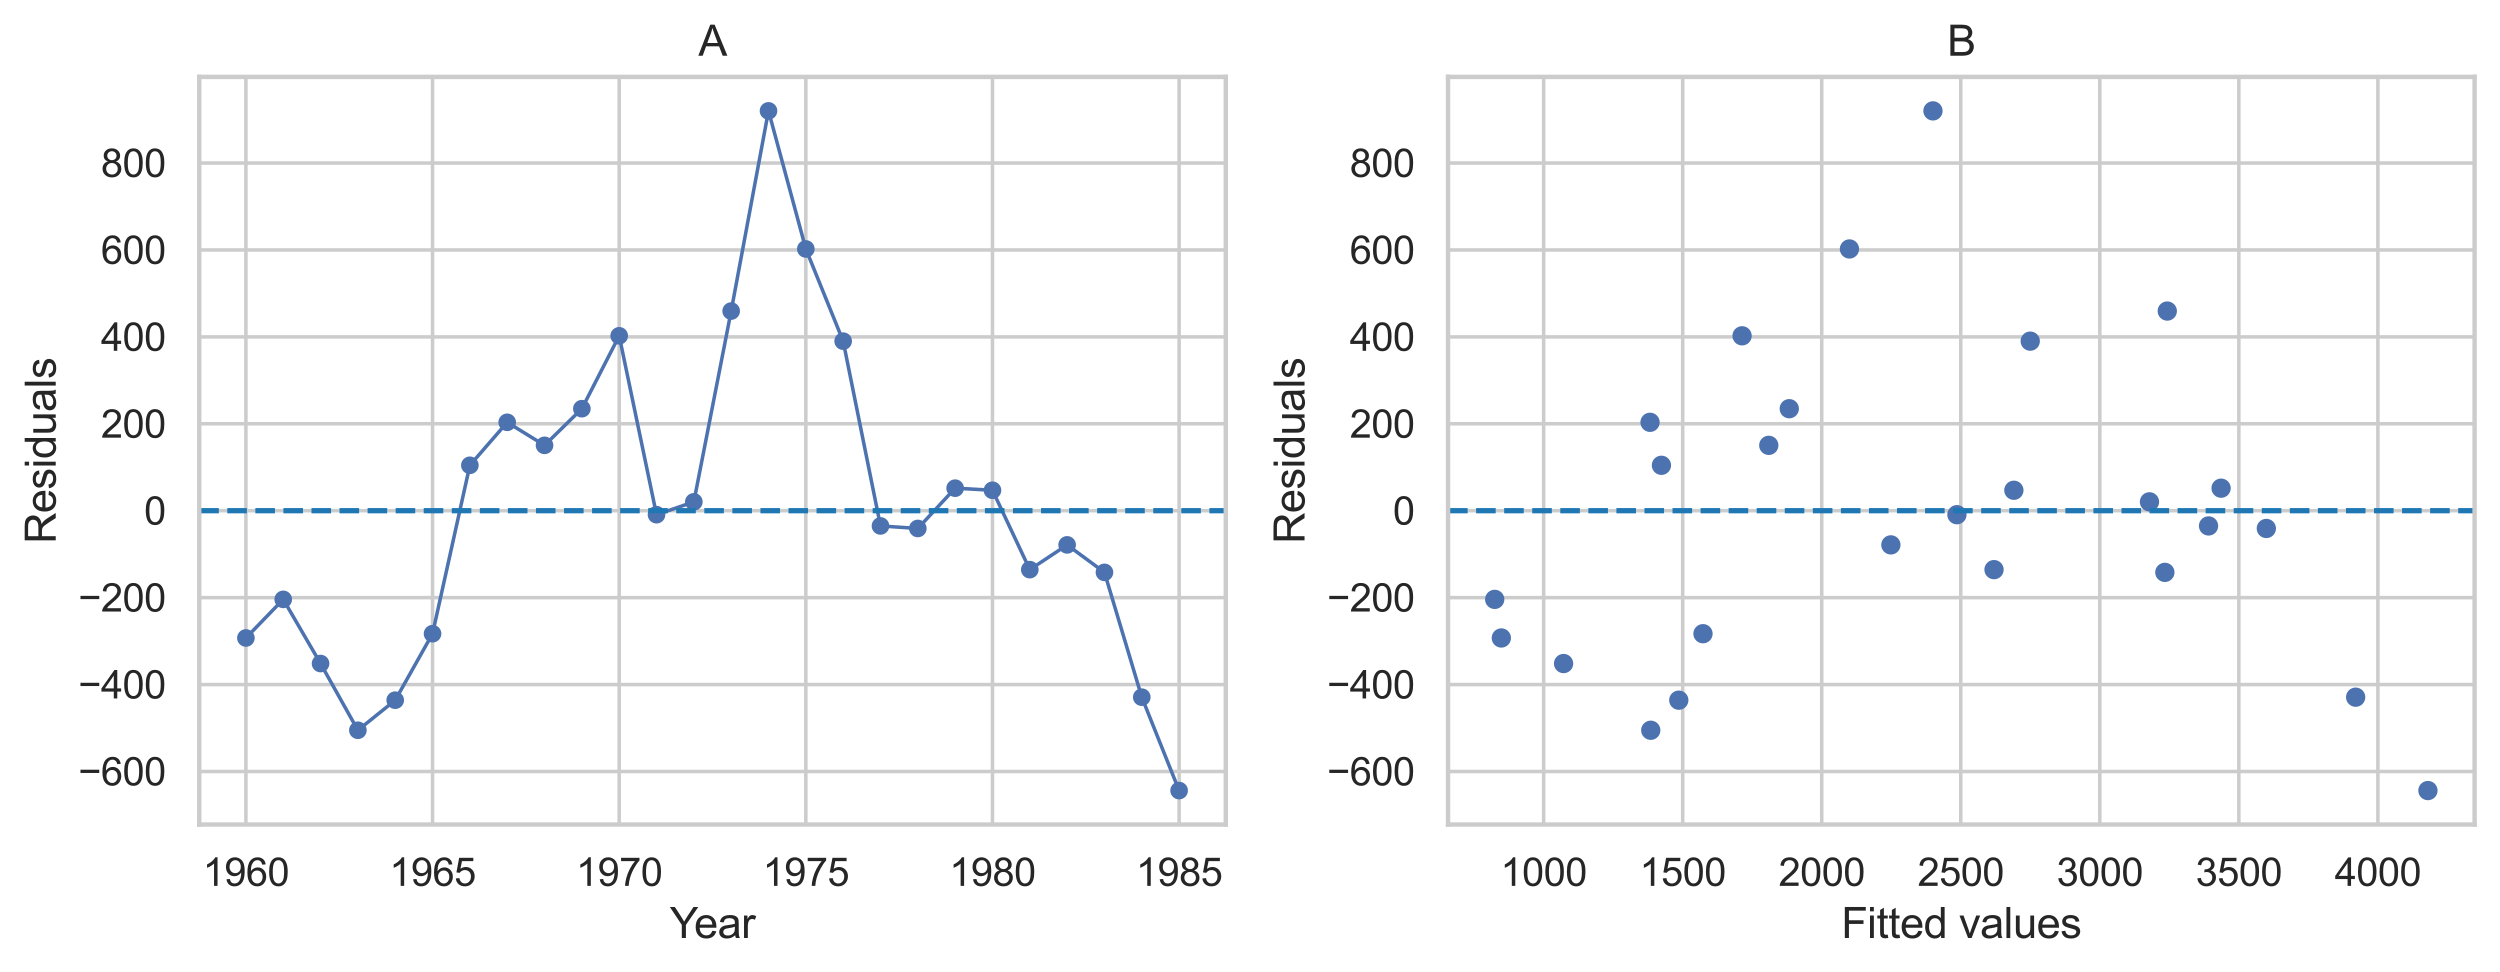 <?xml version="1.0" encoding="utf-8" standalone="no"?>
<!DOCTYPE svg PUBLIC "-//W3C//DTD SVG 1.1//EN"
  "http://www.w3.org/Graphics/SVG/1.1/DTD/svg11.dtd">
<svg xmlns:xlink="http://www.w3.org/1999/xlink" width="708.324pt" height="275.354pt" viewBox="0 0 708.324 275.354" xmlns="http://www.w3.org/2000/svg" version="1.1">
 <defs>
  <style type="text/css">*{stroke-linejoin: round; stroke-linecap: butt}</style>
 </defs>
 <g id="figure_1">
  <g id="patch_1">
   <path d="M 0 275.354 
L 708.324 275.354 
L 708.324 0 
L 0 0 
z
" style="fill: #ffffff"/>
  </g>
  <g id="axes_1">
   <g id="patch_2">
    <path d="M 56.45 233.619 
L 347.298 233.619 
L 347.298 21.789 
L 56.45 21.789 
z
" style="fill: #ffffff"/>
   </g>
   <g id="matplotlib.axis_1">
    <g id="xtick_1">
     <g id="line2d_1">
      <path d="M 69.671 233.619 
L 69.671 21.789 
" clip-path="url(#p393e0f1b76)" style="fill: none; stroke: #cccccc; stroke-linecap: round"/>
     </g>
     <g id="text_1">
      <!-- 1960 -->
      <g style="fill: #262626" transform="translate(57.436 250.993) scale(0.11 -0.11)">
       <defs>
        <path id="ArialMT-31" d="M 2384 0 
L 1822 0 
L 1822 3584 
Q 1619 3391 1289 3197 
Q 959 3003 697 2906 
L 697 3450 
Q 1169 3672 1522 3987 
Q 1875 4303 2022 4600 
L 2384 4600 
L 2384 0 
z
" transform="scale(0.016)"/>
        <path id="ArialMT-39" d="M 350 1059 
L 891 1109 
Q 959 728 1153 556 
Q 1347 384 1650 384 
Q 1909 384 2104 503 
Q 2300 622 2425 820 
Q 2550 1019 2634 1356 
Q 2719 1694 2719 2044 
Q 2719 2081 2716 2156 
Q 2547 1888 2255 1720 
Q 1963 1553 1622 1553 
Q 1053 1553 659 1965 
Q 266 2378 266 3053 
Q 266 3750 677 4175 
Q 1088 4600 1706 4600 
Q 2153 4600 2523 4359 
Q 2894 4119 3086 3673 
Q 3278 3228 3278 2384 
Q 3278 1506 3087 986 
Q 2897 466 2520 194 
Q 2144 -78 1638 -78 
Q 1100 -78 759 220 
Q 419 519 350 1059 
z
M 2653 3081 
Q 2653 3566 2395 3850 
Q 2138 4134 1775 4134 
Q 1400 4134 1122 3828 
Q 844 3522 844 3034 
Q 844 2597 1108 2323 
Q 1372 2050 1759 2050 
Q 2150 2050 2401 2323 
Q 2653 2597 2653 3081 
z
" transform="scale(0.016)"/>
        <path id="ArialMT-36" d="M 3184 3459 
L 2625 3416 
Q 2550 3747 2413 3897 
Q 2184 4138 1850 4138 
Q 1581 4138 1378 3988 
Q 1113 3794 959 3422 
Q 806 3050 800 2363 
Q 1003 2672 1297 2822 
Q 1591 2972 1913 2972 
Q 2475 2972 2870 2558 
Q 3266 2144 3266 1488 
Q 3266 1056 3080 686 
Q 2894 316 2569 119 
Q 2244 -78 1831 -78 
Q 1128 -78 684 439 
Q 241 956 241 2144 
Q 241 3472 731 4075 
Q 1159 4600 1884 4600 
Q 2425 4600 2770 4297 
Q 3116 3994 3184 3459 
z
M 888 1484 
Q 888 1194 1011 928 
Q 1134 663 1356 523 
Q 1578 384 1822 384 
Q 2178 384 2434 671 
Q 2691 959 2691 1453 
Q 2691 1928 2437 2201 
Q 2184 2475 1800 2475 
Q 1419 2475 1153 2201 
Q 888 1928 888 1484 
z
" transform="scale(0.016)"/>
        <path id="ArialMT-30" d="M 266 2259 
Q 266 3072 433 3567 
Q 600 4063 929 4331 
Q 1259 4600 1759 4600 
Q 2128 4600 2406 4451 
Q 2684 4303 2865 4023 
Q 3047 3744 3150 3342 
Q 3253 2941 3253 2259 
Q 3253 1453 3087 958 
Q 2922 463 2592 192 
Q 2263 -78 1759 -78 
Q 1097 -78 719 397 
Q 266 969 266 2259 
z
M 844 2259 
Q 844 1131 1108 757 
Q 1372 384 1759 384 
Q 2147 384 2411 759 
Q 2675 1134 2675 2259 
Q 2675 3391 2411 3762 
Q 2147 4134 1753 4134 
Q 1366 4134 1134 3806 
Q 844 3388 844 2259 
z
" transform="scale(0.016)"/>
       </defs>
       <use xlink:href="#ArialMT-31"/>
       <use xlink:href="#ArialMT-39" x="55.615"/>
       <use xlink:href="#ArialMT-36" x="111.23"/>
       <use xlink:href="#ArialMT-30" x="166.846"/>
      </g>
     </g>
    </g>
    <g id="xtick_2">
     <g id="line2d_2">
      <path d="M 122.552 233.619 
L 122.552 21.789 
" clip-path="url(#p393e0f1b76)" style="fill: none; stroke: #cccccc; stroke-linecap: round"/>
     </g>
     <g id="text_2">
      <!-- 1965 -->
      <g style="fill: #262626" transform="translate(110.318 250.993) scale(0.11 -0.11)">
       <defs>
        <path id="ArialMT-35" d="M 266 1200 
L 856 1250 
Q 922 819 1161 601 
Q 1400 384 1738 384 
Q 2144 384 2425 690 
Q 2706 997 2706 1503 
Q 2706 1984 2436 2262 
Q 2166 2541 1728 2541 
Q 1456 2541 1237 2417 
Q 1019 2294 894 2097 
L 366 2166 
L 809 4519 
L 3088 4519 
L 3088 3981 
L 1259 3981 
L 1013 2750 
Q 1425 3038 1878 3038 
Q 2478 3038 2890 2622 
Q 3303 2206 3303 1553 
Q 3303 931 2941 478 
Q 2500 -78 1738 -78 
Q 1113 -78 717 272 
Q 322 622 266 1200 
z
" transform="scale(0.016)"/>
       </defs>
       <use xlink:href="#ArialMT-31"/>
       <use xlink:href="#ArialMT-39" x="55.615"/>
       <use xlink:href="#ArialMT-36" x="111.23"/>
       <use xlink:href="#ArialMT-35" x="166.846"/>
      </g>
     </g>
    </g>
    <g id="xtick_3">
     <g id="line2d_3">
      <path d="M 175.433 233.619 
L 175.433 21.789 
" clip-path="url(#p393e0f1b76)" style="fill: none; stroke: #cccccc; stroke-linecap: round"/>
     </g>
     <g id="text_3">
      <!-- 1970 -->
      <g style="fill: #262626" transform="translate(163.199 250.993) scale(0.11 -0.11)">
       <defs>
        <path id="ArialMT-37" d="M 303 3981 
L 303 4522 
L 3269 4522 
L 3269 4084 
Q 2831 3619 2401 2847 
Q 1972 2075 1738 1259 
Q 1569 684 1522 0 
L 944 0 
Q 953 541 1156 1306 
Q 1359 2072 1739 2783 
Q 2119 3494 2547 3981 
L 303 3981 
z
" transform="scale(0.016)"/>
       </defs>
       <use xlink:href="#ArialMT-31"/>
       <use xlink:href="#ArialMT-39" x="55.615"/>
       <use xlink:href="#ArialMT-37" x="111.23"/>
       <use xlink:href="#ArialMT-30" x="166.846"/>
      </g>
     </g>
    </g>
    <g id="xtick_4">
     <g id="line2d_4">
      <path d="M 228.315 233.619 
L 228.315 21.789 
" clip-path="url(#p393e0f1b76)" style="fill: none; stroke: #cccccc; stroke-linecap: round"/>
     </g>
     <g id="text_4">
      <!-- 1975 -->
      <g style="fill: #262626" transform="translate(216.081 250.993) scale(0.11 -0.11)">
       <use xlink:href="#ArialMT-31"/>
       <use xlink:href="#ArialMT-39" x="55.615"/>
       <use xlink:href="#ArialMT-37" x="111.23"/>
       <use xlink:href="#ArialMT-35" x="166.846"/>
      </g>
     </g>
    </g>
    <g id="xtick_5">
     <g id="line2d_5">
      <path d="M 281.196 233.619 
L 281.196 21.789 
" clip-path="url(#p393e0f1b76)" style="fill: none; stroke: #cccccc; stroke-linecap: round"/>
     </g>
     <g id="text_5">
      <!-- 1980 -->
      <g style="fill: #262626" transform="translate(268.962 250.993) scale(0.11 -0.11)">
       <defs>
        <path id="ArialMT-38" d="M 1131 2484 
Q 781 2613 612 2850 
Q 444 3088 444 3419 
Q 444 3919 803 4259 
Q 1163 4600 1759 4600 
Q 2359 4600 2725 4251 
Q 3091 3903 3091 3403 
Q 3091 3084 2923 2848 
Q 2756 2613 2416 2484 
Q 2838 2347 3058 2040 
Q 3278 1734 3278 1309 
Q 3278 722 2862 322 
Q 2447 -78 1769 -78 
Q 1091 -78 675 323 
Q 259 725 259 1325 
Q 259 1772 486 2073 
Q 713 2375 1131 2484 
z
M 1019 3438 
Q 1019 3113 1228 2906 
Q 1438 2700 1772 2700 
Q 2097 2700 2305 2904 
Q 2513 3109 2513 3406 
Q 2513 3716 2298 3927 
Q 2084 4138 1766 4138 
Q 1444 4138 1231 3931 
Q 1019 3725 1019 3438 
z
M 838 1322 
Q 838 1081 952 856 
Q 1066 631 1291 507 
Q 1516 384 1775 384 
Q 2178 384 2440 643 
Q 2703 903 2703 1303 
Q 2703 1709 2433 1975 
Q 2163 2241 1756 2241 
Q 1359 2241 1098 1978 
Q 838 1716 838 1322 
z
" transform="scale(0.016)"/>
       </defs>
       <use xlink:href="#ArialMT-31"/>
       <use xlink:href="#ArialMT-39" x="55.615"/>
       <use xlink:href="#ArialMT-38" x="111.23"/>
       <use xlink:href="#ArialMT-30" x="166.846"/>
      </g>
     </g>
    </g>
    <g id="xtick_6">
     <g id="line2d_6">
      <path d="M 334.078 233.619 
L 334.078 21.789 
" clip-path="url(#p393e0f1b76)" style="fill: none; stroke: #cccccc; stroke-linecap: round"/>
     </g>
     <g id="text_6">
      <!-- 1985 -->
      <g style="fill: #262626" transform="translate(321.844 250.993) scale(0.11 -0.11)">
       <use xlink:href="#ArialMT-31"/>
       <use xlink:href="#ArialMT-39" x="55.615"/>
       <use xlink:href="#ArialMT-38" x="111.23"/>
       <use xlink:href="#ArialMT-35" x="166.846"/>
      </g>
     </g>
    </g>
    <g id="text_7">
     <!-- Year -->
     <g style="fill: #262626" transform="translate(189.748 265.769) scale(0.12 -0.12)">
      <defs>
       <path id="ArialMT-59" d="M 1784 0 
L 1784 1941 
L 19 4581 
L 756 4581 
L 1659 3200 
Q 1909 2813 2125 2425 
Q 2331 2784 2625 3234 
L 3513 4581 
L 4219 4581 
L 2391 1941 
L 2391 0 
L 1784 0 
z
" transform="scale(0.016)"/>
       <path id="ArialMT-65" d="M 2694 1069 
L 3275 997 
Q 3138 488 2766 206 
Q 2394 -75 1816 -75 
Q 1088 -75 661 373 
Q 234 822 234 1631 
Q 234 2469 665 2931 
Q 1097 3394 1784 3394 
Q 2450 3394 2872 2941 
Q 3294 2488 3294 1666 
Q 3294 1616 3291 1516 
L 816 1516 
Q 847 969 1125 678 
Q 1403 388 1819 388 
Q 2128 388 2347 550 
Q 2566 713 2694 1069 
z
M 847 1978 
L 2700 1978 
Q 2663 2397 2488 2606 
Q 2219 2931 1791 2931 
Q 1403 2931 1139 2672 
Q 875 2413 847 1978 
z
" transform="scale(0.016)"/>
       <path id="ArialMT-61" d="M 2588 409 
Q 2275 144 1986 34 
Q 1697 -75 1366 -75 
Q 819 -75 525 192 
Q 231 459 231 875 
Q 231 1119 342 1320 
Q 453 1522 633 1644 
Q 813 1766 1038 1828 
Q 1203 1872 1538 1913 
Q 2219 1994 2541 2106 
Q 2544 2222 2544 2253 
Q 2544 2597 2384 2738 
Q 2169 2928 1744 2928 
Q 1347 2928 1158 2789 
Q 969 2650 878 2297 
L 328 2372 
Q 403 2725 575 2942 
Q 747 3159 1072 3276 
Q 1397 3394 1825 3394 
Q 2250 3394 2515 3294 
Q 2781 3194 2906 3042 
Q 3031 2891 3081 2659 
Q 3109 2516 3109 2141 
L 3109 1391 
Q 3109 606 3145 398 
Q 3181 191 3288 0 
L 2700 0 
Q 2613 175 2588 409 
z
M 2541 1666 
Q 2234 1541 1622 1453 
Q 1275 1403 1131 1340 
Q 988 1278 909 1158 
Q 831 1038 831 891 
Q 831 666 1001 516 
Q 1172 366 1500 366 
Q 1825 366 2078 508 
Q 2331 650 2450 897 
Q 2541 1088 2541 1459 
L 2541 1666 
z
" transform="scale(0.016)"/>
       <path id="ArialMT-72" d="M 416 0 
L 416 3319 
L 922 3319 
L 922 2816 
Q 1116 3169 1280 3281 
Q 1444 3394 1641 3394 
Q 1925 3394 2219 3213 
L 2025 2691 
Q 1819 2813 1613 2813 
Q 1428 2813 1281 2702 
Q 1134 2591 1072 2394 
Q 978 2094 978 1738 
L 978 0 
L 416 0 
z
" transform="scale(0.016)"/>
      </defs>
      <use xlink:href="#ArialMT-59"/>
      <use xlink:href="#ArialMT-65" x="57.574"/>
      <use xlink:href="#ArialMT-61" x="113.189"/>
      <use xlink:href="#ArialMT-72" x="168.805"/>
     </g>
    </g>
   </g>
   <g id="matplotlib.axis_2">
    <g id="ytick_1">
     <g id="line2d_7">
      <path d="M 56.45 218.581 
L 347.298 218.581 
" clip-path="url(#p393e0f1b76)" style="fill: none; stroke: #cccccc; stroke-linecap: round"/>
     </g>
     <g id="text_8">
      <!-- −600 -->
      <g style="fill: #262626" transform="translate(22.174 222.518) scale(0.11 -0.11)">
       <defs>
        <path id="ArialMT-2212" d="M 3381 1997 
L 356 1997 
L 356 2522 
L 3381 2522 
L 3381 1997 
z
" transform="scale(0.016)"/>
       </defs>
       <use xlink:href="#ArialMT-2212"/>
       <use xlink:href="#ArialMT-36" x="58.398"/>
       <use xlink:href="#ArialMT-30" x="114.014"/>
       <use xlink:href="#ArialMT-30" x="169.629"/>
      </g>
     </g>
    </g>
    <g id="ytick_2">
     <g id="line2d_8">
      <path d="M 56.45 193.954 
L 347.298 193.954 
" clip-path="url(#p393e0f1b76)" style="fill: none; stroke: #cccccc; stroke-linecap: round"/>
     </g>
     <g id="text_9">
      <!-- −400 -->
      <g style="fill: #262626" transform="translate(22.174 197.891) scale(0.11 -0.11)">
       <defs>
        <path id="ArialMT-34" d="M 2069 0 
L 2069 1097 
L 81 1097 
L 81 1613 
L 2172 4581 
L 2631 4581 
L 2631 1613 
L 3250 1613 
L 3250 1097 
L 2631 1097 
L 2631 0 
L 2069 0 
z
M 2069 1613 
L 2069 3678 
L 634 1613 
L 2069 1613 
z
" transform="scale(0.016)"/>
       </defs>
       <use xlink:href="#ArialMT-2212"/>
       <use xlink:href="#ArialMT-34" x="58.398"/>
       <use xlink:href="#ArialMT-30" x="114.014"/>
       <use xlink:href="#ArialMT-30" x="169.629"/>
      </g>
     </g>
    </g>
    <g id="ytick_3">
     <g id="line2d_9">
      <path d="M 56.45 169.327 
L 347.298 169.327 
" clip-path="url(#p393e0f1b76)" style="fill: none; stroke: #cccccc; stroke-linecap: round"/>
     </g>
     <g id="text_10">
      <!-- −200 -->
      <g style="fill: #262626" transform="translate(22.174 173.264) scale(0.11 -0.11)">
       <defs>
        <path id="ArialMT-32" d="M 3222 541 
L 3222 0 
L 194 0 
Q 188 203 259 391 
Q 375 700 629 1000 
Q 884 1300 1366 1694 
Q 2113 2306 2375 2664 
Q 2638 3022 2638 3341 
Q 2638 3675 2398 3904 
Q 2159 4134 1775 4134 
Q 1369 4134 1125 3890 
Q 881 3647 878 3216 
L 300 3275 
Q 359 3922 746 4261 
Q 1134 4600 1788 4600 
Q 2447 4600 2831 4234 
Q 3216 3869 3216 3328 
Q 3216 3053 3103 2787 
Q 2991 2522 2730 2228 
Q 2469 1934 1863 1422 
Q 1356 997 1212 845 
Q 1069 694 975 541 
L 3222 541 
z
" transform="scale(0.016)"/>
       </defs>
       <use xlink:href="#ArialMT-2212"/>
       <use xlink:href="#ArialMT-32" x="58.398"/>
       <use xlink:href="#ArialMT-30" x="114.014"/>
       <use xlink:href="#ArialMT-30" x="169.629"/>
      </g>
     </g>
    </g>
    <g id="ytick_4">
     <g id="line2d_10">
      <path d="M 56.45 144.701 
L 347.298 144.701 
" clip-path="url(#p393e0f1b76)" style="fill: none; stroke: #cccccc; stroke-linecap: round"/>
     </g>
     <g id="text_11">
      <!-- 0 -->
      <g style="fill: #262626" transform="translate(40.833 148.637) scale(0.11 -0.11)">
       <use xlink:href="#ArialMT-30"/>
      </g>
     </g>
    </g>
    <g id="ytick_5">
     <g id="line2d_11">
      <path d="M 56.45 120.074 
L 347.298 120.074 
" clip-path="url(#p393e0f1b76)" style="fill: none; stroke: #cccccc; stroke-linecap: round"/>
     </g>
     <g id="text_12">
      <!-- 200 -->
      <g style="fill: #262626" transform="translate(28.599 124.011) scale(0.11 -0.11)">
       <use xlink:href="#ArialMT-32"/>
       <use xlink:href="#ArialMT-30" x="55.615"/>
       <use xlink:href="#ArialMT-30" x="111.23"/>
      </g>
     </g>
    </g>
    <g id="ytick_6">
     <g id="line2d_12">
      <path d="M 56.45 95.447 
L 347.298 95.447 
" clip-path="url(#p393e0f1b76)" style="fill: none; stroke: #cccccc; stroke-linecap: round"/>
     </g>
     <g id="text_13">
      <!-- 400 -->
      <g style="fill: #262626" transform="translate(28.599 99.384) scale(0.11 -0.11)">
       <use xlink:href="#ArialMT-34"/>
       <use xlink:href="#ArialMT-30" x="55.615"/>
       <use xlink:href="#ArialMT-30" x="111.23"/>
      </g>
     </g>
    </g>
    <g id="ytick_7">
     <g id="line2d_13">
      <path d="M 56.45 70.82 
L 347.298 70.82 
" clip-path="url(#p393e0f1b76)" style="fill: none; stroke: #cccccc; stroke-linecap: round"/>
     </g>
     <g id="text_14">
      <!-- 600 -->
      <g style="fill: #262626" transform="translate(28.599 74.757) scale(0.11 -0.11)">
       <use xlink:href="#ArialMT-36"/>
       <use xlink:href="#ArialMT-30" x="55.615"/>
       <use xlink:href="#ArialMT-30" x="111.23"/>
      </g>
     </g>
    </g>
    <g id="ytick_8">
     <g id="line2d_14">
      <path d="M 56.45 46.194 
L 347.298 46.194 
" clip-path="url(#p393e0f1b76)" style="fill: none; stroke: #cccccc; stroke-linecap: round"/>
     </g>
     <g id="text_15">
      <!-- 800 -->
      <g style="fill: #262626" transform="translate(28.599 50.13) scale(0.11 -0.11)">
       <use xlink:href="#ArialMT-38"/>
       <use xlink:href="#ArialMT-30" x="55.615"/>
       <use xlink:href="#ArialMT-30" x="111.23"/>
      </g>
     </g>
    </g>
    <g id="text_16">
     <!-- Residuals -->
     <g style="fill: #262626" transform="translate(15.789 154.05) rotate(-90) scale(0.12 -0.12)">
      <defs>
       <path id="ArialMT-52" d="M 503 0 
L 503 4581 
L 2534 4581 
Q 3147 4581 3465 4457 
Q 3784 4334 3975 4021 
Q 4166 3709 4166 3331 
Q 4166 2844 3850 2509 
Q 3534 2175 2875 2084 
Q 3116 1969 3241 1856 
Q 3506 1613 3744 1247 
L 4541 0 
L 3778 0 
L 3172 953 
Q 2906 1366 2734 1584 
Q 2563 1803 2427 1890 
Q 2291 1978 2150 2013 
Q 2047 2034 1813 2034 
L 1109 2034 
L 1109 0 
L 503 0 
z
M 1109 2559 
L 2413 2559 
Q 2828 2559 3062 2645 
Q 3297 2731 3419 2920 
Q 3541 3109 3541 3331 
Q 3541 3656 3305 3865 
Q 3069 4075 2559 4075 
L 1109 4075 
L 1109 2559 
z
" transform="scale(0.016)"/>
       <path id="ArialMT-73" d="M 197 991 
L 753 1078 
Q 800 744 1014 566 
Q 1228 388 1613 388 
Q 2000 388 2187 545 
Q 2375 703 2375 916 
Q 2375 1106 2209 1216 
Q 2094 1291 1634 1406 
Q 1016 1563 777 1677 
Q 538 1791 414 1992 
Q 291 2194 291 2438 
Q 291 2659 392 2848 
Q 494 3038 669 3163 
Q 800 3259 1026 3326 
Q 1253 3394 1513 3394 
Q 1903 3394 2198 3281 
Q 2494 3169 2634 2976 
Q 2775 2784 2828 2463 
L 2278 2388 
Q 2241 2644 2061 2787 
Q 1881 2931 1553 2931 
Q 1166 2931 1000 2803 
Q 834 2675 834 2503 
Q 834 2394 903 2306 
Q 972 2216 1119 2156 
Q 1203 2125 1616 2013 
Q 2213 1853 2448 1751 
Q 2684 1650 2818 1456 
Q 2953 1263 2953 975 
Q 2953 694 2789 445 
Q 2625 197 2315 61 
Q 2006 -75 1616 -75 
Q 969 -75 630 194 
Q 291 463 197 991 
z
" transform="scale(0.016)"/>
       <path id="ArialMT-69" d="M 425 3934 
L 425 4581 
L 988 4581 
L 988 3934 
L 425 3934 
z
M 425 0 
L 425 3319 
L 988 3319 
L 988 0 
L 425 0 
z
" transform="scale(0.016)"/>
       <path id="ArialMT-64" d="M 2575 0 
L 2575 419 
Q 2259 -75 1647 -75 
Q 1250 -75 917 144 
Q 584 363 401 755 
Q 219 1147 219 1656 
Q 219 2153 384 2558 
Q 550 2963 881 3178 
Q 1213 3394 1622 3394 
Q 1922 3394 2156 3267 
Q 2391 3141 2538 2938 
L 2538 4581 
L 3097 4581 
L 3097 0 
L 2575 0 
z
M 797 1656 
Q 797 1019 1065 703 
Q 1334 388 1700 388 
Q 2069 388 2326 689 
Q 2584 991 2584 1609 
Q 2584 2291 2321 2609 
Q 2059 2928 1675 2928 
Q 1300 2928 1048 2622 
Q 797 2316 797 1656 
z
" transform="scale(0.016)"/>
       <path id="ArialMT-75" d="M 2597 0 
L 2597 488 
Q 2209 -75 1544 -75 
Q 1250 -75 995 37 
Q 741 150 617 320 
Q 494 491 444 738 
Q 409 903 409 1263 
L 409 3319 
L 972 3319 
L 972 1478 
Q 972 1038 1006 884 
Q 1059 663 1231 536 
Q 1403 409 1656 409 
Q 1909 409 2131 539 
Q 2353 669 2445 892 
Q 2538 1116 2538 1541 
L 2538 3319 
L 3100 3319 
L 3100 0 
L 2597 0 
z
" transform="scale(0.016)"/>
       <path id="ArialMT-6c" d="M 409 0 
L 409 4581 
L 972 4581 
L 972 0 
L 409 0 
z
" transform="scale(0.016)"/>
      </defs>
      <use xlink:href="#ArialMT-52"/>
      <use xlink:href="#ArialMT-65" x="72.217"/>
      <use xlink:href="#ArialMT-73" x="127.832"/>
      <use xlink:href="#ArialMT-69" x="177.832"/>
      <use xlink:href="#ArialMT-64" x="200.049"/>
      <use xlink:href="#ArialMT-75" x="255.664"/>
      <use xlink:href="#ArialMT-61" x="311.279"/>
      <use xlink:href="#ArialMT-6c" x="366.895"/>
      <use xlink:href="#ArialMT-73" x="389.111"/>
     </g>
    </g>
   </g>
   <g id="line2d_15">
    <path d="M 69.671 180.758 
L 80.247 169.821 
L 90.823 188.002 
L 101.399 206.903 
L 111.976 198.383 
L 122.552 179.546 
L 133.128 131.833 
L 143.705 119.653 
L 154.281 126.178 
L 164.857 115.796 
L 175.433 95.146 
L 186.01 145.829 
L 196.586 142.187 
L 207.162 88.132 
L 217.739 31.418 
L 228.315 70.538 
L 238.891 96.657 
L 249.467 149.012 
L 260.044 149.729 
L 270.62 138.316 
L 281.196 138.908 
L 291.773 161.396 
L 302.349 154.382 
L 312.925 162.172 
L 323.501 197.533 
L 334.078 223.991 
" clip-path="url(#p393e0f1b76)" style="fill: none; stroke: #4c72b0; stroke-linecap: round"/>
    <defs>
     <path id="ma1387aa7ae" d="M 0 2 
C 0.53 2 1.039 1.789 1.414 1.414 
C 1.789 1.039 2 0.53 2 0 
C 2 -0.53 1.789 -1.039 1.414 -1.414 
C 1.039 -1.789 0.53 -2 0 -2 
C -0.53 -2 -1.039 -1.789 -1.414 -1.414 
C -1.789 -1.039 -2 -0.53 -2 0 
C -2 0.53 -1.789 1.039 -1.414 1.414 
C -1.039 1.789 -0.53 2 0 2 
z
" style="stroke: #4c72b0"/>
    </defs>
    <g clip-path="url(#p393e0f1b76)">
     <use xlink:href="#ma1387aa7ae" x="69.671" y="180.758" style="fill: #4c72b0; stroke: #4c72b0"/>
     <use xlink:href="#ma1387aa7ae" x="80.247" y="169.821" style="fill: #4c72b0; stroke: #4c72b0"/>
     <use xlink:href="#ma1387aa7ae" x="90.823" y="188.002" style="fill: #4c72b0; stroke: #4c72b0"/>
     <use xlink:href="#ma1387aa7ae" x="101.399" y="206.903" style="fill: #4c72b0; stroke: #4c72b0"/>
     <use xlink:href="#ma1387aa7ae" x="111.976" y="198.383" style="fill: #4c72b0; stroke: #4c72b0"/>
     <use xlink:href="#ma1387aa7ae" x="122.552" y="179.546" style="fill: #4c72b0; stroke: #4c72b0"/>
     <use xlink:href="#ma1387aa7ae" x="133.128" y="131.833" style="fill: #4c72b0; stroke: #4c72b0"/>
     <use xlink:href="#ma1387aa7ae" x="143.705" y="119.653" style="fill: #4c72b0; stroke: #4c72b0"/>
     <use xlink:href="#ma1387aa7ae" x="154.281" y="126.178" style="fill: #4c72b0; stroke: #4c72b0"/>
     <use xlink:href="#ma1387aa7ae" x="164.857" y="115.796" style="fill: #4c72b0; stroke: #4c72b0"/>
     <use xlink:href="#ma1387aa7ae" x="175.433" y="95.146" style="fill: #4c72b0; stroke: #4c72b0"/>
     <use xlink:href="#ma1387aa7ae" x="186.01" y="145.829" style="fill: #4c72b0; stroke: #4c72b0"/>
     <use xlink:href="#ma1387aa7ae" x="196.586" y="142.187" style="fill: #4c72b0; stroke: #4c72b0"/>
     <use xlink:href="#ma1387aa7ae" x="207.162" y="88.132" style="fill: #4c72b0; stroke: #4c72b0"/>
     <use xlink:href="#ma1387aa7ae" x="217.739" y="31.418" style="fill: #4c72b0; stroke: #4c72b0"/>
     <use xlink:href="#ma1387aa7ae" x="228.315" y="70.538" style="fill: #4c72b0; stroke: #4c72b0"/>
     <use xlink:href="#ma1387aa7ae" x="238.891" y="96.657" style="fill: #4c72b0; stroke: #4c72b0"/>
     <use xlink:href="#ma1387aa7ae" x="249.467" y="149.012" style="fill: #4c72b0; stroke: #4c72b0"/>
     <use xlink:href="#ma1387aa7ae" x="260.044" y="149.729" style="fill: #4c72b0; stroke: #4c72b0"/>
     <use xlink:href="#ma1387aa7ae" x="270.62" y="138.316" style="fill: #4c72b0; stroke: #4c72b0"/>
     <use xlink:href="#ma1387aa7ae" x="281.196" y="138.908" style="fill: #4c72b0; stroke: #4c72b0"/>
     <use xlink:href="#ma1387aa7ae" x="291.773" y="161.396" style="fill: #4c72b0; stroke: #4c72b0"/>
     <use xlink:href="#ma1387aa7ae" x="302.349" y="154.382" style="fill: #4c72b0; stroke: #4c72b0"/>
     <use xlink:href="#ma1387aa7ae" x="312.925" y="162.172" style="fill: #4c72b0; stroke: #4c72b0"/>
     <use xlink:href="#ma1387aa7ae" x="323.501" y="197.533" style="fill: #4c72b0; stroke: #4c72b0"/>
     <use xlink:href="#ma1387aa7ae" x="334.078" y="223.991" style="fill: #4c72b0; stroke: #4c72b0"/>
    </g>
   </g>
   <g id="line2d_16">
    <path d="M 56.45 144.701 
L 347.298 144.701 
" clip-path="url(#p393e0f1b76)" style="fill: none; stroke-dasharray: 5.55,2.4; stroke-dashoffset: 0; stroke: #1f77b4; stroke-width: 1.5"/>
   </g>
   <g id="patch_3">
    <path d="M 56.45 233.619 
L 56.45 21.789 
" style="fill: none; stroke: #cccccc; stroke-width: 1.25; stroke-linejoin: miter; stroke-linecap: square"/>
   </g>
   <g id="patch_4">
    <path d="M 347.298 233.619 
L 347.298 21.789 
" style="fill: none; stroke: #cccccc; stroke-width: 1.25; stroke-linejoin: miter; stroke-linecap: square"/>
   </g>
   <g id="patch_5">
    <path d="M 56.45 233.619 
L 347.298 233.619 
" style="fill: none; stroke: #cccccc; stroke-width: 1.25; stroke-linejoin: miter; stroke-linecap: square"/>
   </g>
   <g id="patch_6">
    <path d="M 56.45 21.789 
L 347.298 21.789 
" style="fill: none; stroke: #cccccc; stroke-width: 1.25; stroke-linejoin: miter; stroke-linecap: square"/>
   </g>
   <g id="text_17">
    <!-- A -->
    <g style="fill: #262626" transform="translate(197.872 15.789) scale(0.12 -0.12)">
     <defs>
      <path id="ArialMT-41" d="M -9 0 
L 1750 4581 
L 2403 4581 
L 4278 0 
L 3588 0 
L 3053 1388 
L 1138 1388 
L 634 0 
L -9 0 
z
M 1313 1881 
L 2866 1881 
L 2388 3150 
Q 2169 3728 2063 4100 
Q 1975 3659 1816 3225 
L 1313 1881 
z
" transform="scale(0.016)"/>
     </defs>
     <use xlink:href="#ArialMT-41"/>
    </g>
   </g>
  </g>
  <g id="axes_2">
   <g id="patch_7">
    <path d="M 410.276 233.619 
L 701.124 233.619 
L 701.124 21.789 
L 410.276 21.789 
z
" style="fill: #ffffff"/>
   </g>
   <g id="matplotlib.axis_3">
    <g id="xtick_7">
     <g id="line2d_17">
      <path d="M 437.363 233.619 
L 437.363 21.789 
" clip-path="url(#paec8772873)" style="fill: none; stroke: #cccccc; stroke-linecap: round"/>
     </g>
     <g id="text_18">
      <!-- 1000 -->
      <g style="fill: #262626" transform="translate(425.129 250.993) scale(0.11 -0.11)">
       <use xlink:href="#ArialMT-31"/>
       <use xlink:href="#ArialMT-30" x="55.615"/>
       <use xlink:href="#ArialMT-30" x="111.23"/>
       <use xlink:href="#ArialMT-30" x="166.846"/>
      </g>
     </g>
    </g>
    <g id="xtick_8">
     <g id="line2d_18">
      <path d="M 476.757 233.619 
L 476.757 21.789 
" clip-path="url(#paec8772873)" style="fill: none; stroke: #cccccc; stroke-linecap: round"/>
     </g>
     <g id="text_19">
      <!-- 1500 -->
      <g style="fill: #262626" transform="translate(464.523 250.993) scale(0.11 -0.11)">
       <use xlink:href="#ArialMT-31"/>
       <use xlink:href="#ArialMT-35" x="55.615"/>
       <use xlink:href="#ArialMT-30" x="111.23"/>
       <use xlink:href="#ArialMT-30" x="166.846"/>
      </g>
     </g>
    </g>
    <g id="xtick_9">
     <g id="line2d_19">
      <path d="M 516.151 233.619 
L 516.151 21.789 
" clip-path="url(#paec8772873)" style="fill: none; stroke: #cccccc; stroke-linecap: round"/>
     </g>
     <g id="text_20">
      <!-- 2000 -->
      <g style="fill: #262626" transform="translate(503.917 250.993) scale(0.11 -0.11)">
       <use xlink:href="#ArialMT-32"/>
       <use xlink:href="#ArialMT-30" x="55.615"/>
       <use xlink:href="#ArialMT-30" x="111.23"/>
       <use xlink:href="#ArialMT-30" x="166.846"/>
      </g>
     </g>
    </g>
    <g id="xtick_10">
     <g id="line2d_20">
      <path d="M 555.545 233.619 
L 555.545 21.789 
" clip-path="url(#paec8772873)" style="fill: none; stroke: #cccccc; stroke-linecap: round"/>
     </g>
     <g id="text_21">
      <!-- 2500 -->
      <g style="fill: #262626" transform="translate(543.311 250.993) scale(0.11 -0.11)">
       <use xlink:href="#ArialMT-32"/>
       <use xlink:href="#ArialMT-35" x="55.615"/>
       <use xlink:href="#ArialMT-30" x="111.23"/>
       <use xlink:href="#ArialMT-30" x="166.846"/>
      </g>
     </g>
    </g>
    <g id="xtick_11">
     <g id="line2d_21">
      <path d="M 594.939 233.619 
L 594.939 21.789 
" clip-path="url(#paec8772873)" style="fill: none; stroke: #cccccc; stroke-linecap: round"/>
     </g>
     <g id="text_22">
      <!-- 3000 -->
      <g style="fill: #262626" transform="translate(582.705 250.993) scale(0.11 -0.11)">
       <defs>
        <path id="ArialMT-33" d="M 269 1209 
L 831 1284 
Q 928 806 1161 595 
Q 1394 384 1728 384 
Q 2125 384 2398 659 
Q 2672 934 2672 1341 
Q 2672 1728 2419 1979 
Q 2166 2231 1775 2231 
Q 1616 2231 1378 2169 
L 1441 2663 
Q 1497 2656 1531 2656 
Q 1891 2656 2178 2843 
Q 2466 3031 2466 3422 
Q 2466 3731 2256 3934 
Q 2047 4138 1716 4138 
Q 1388 4138 1169 3931 
Q 950 3725 888 3313 
L 325 3413 
Q 428 3978 793 4289 
Q 1159 4600 1703 4600 
Q 2078 4600 2393 4439 
Q 2709 4278 2876 4000 
Q 3044 3722 3044 3409 
Q 3044 3113 2884 2869 
Q 2725 2625 2413 2481 
Q 2819 2388 3044 2092 
Q 3269 1797 3269 1353 
Q 3269 753 2831 336 
Q 2394 -81 1725 -81 
Q 1122 -81 723 278 
Q 325 638 269 1209 
z
" transform="scale(0.016)"/>
       </defs>
       <use xlink:href="#ArialMT-33"/>
       <use xlink:href="#ArialMT-30" x="55.615"/>
       <use xlink:href="#ArialMT-30" x="111.23"/>
       <use xlink:href="#ArialMT-30" x="166.846"/>
      </g>
     </g>
    </g>
    <g id="xtick_12">
     <g id="line2d_22">
      <path d="M 634.333 233.619 
L 634.333 21.789 
" clip-path="url(#paec8772873)" style="fill: none; stroke: #cccccc; stroke-linecap: round"/>
     </g>
     <g id="text_23">
      <!-- 3500 -->
      <g style="fill: #262626" transform="translate(622.099 250.993) scale(0.11 -0.11)">
       <use xlink:href="#ArialMT-33"/>
       <use xlink:href="#ArialMT-35" x="55.615"/>
       <use xlink:href="#ArialMT-30" x="111.23"/>
       <use xlink:href="#ArialMT-30" x="166.846"/>
      </g>
     </g>
    </g>
    <g id="xtick_13">
     <g id="line2d_23">
      <path d="M 673.727 233.619 
L 673.727 21.789 
" clip-path="url(#paec8772873)" style="fill: none; stroke: #cccccc; stroke-linecap: round"/>
     </g>
     <g id="text_24">
      <!-- 4000 -->
      <g style="fill: #262626" transform="translate(661.493 250.993) scale(0.11 -0.11)">
       <use xlink:href="#ArialMT-34"/>
       <use xlink:href="#ArialMT-30" x="55.615"/>
       <use xlink:href="#ArialMT-30" x="111.23"/>
       <use xlink:href="#ArialMT-30" x="166.846"/>
      </g>
     </g>
    </g>
    <g id="text_25">
     <!-- Fitted values -->
     <g style="fill: #262626" transform="translate(521.686 265.769) scale(0.12 -0.12)">
      <defs>
       <path id="ArialMT-46" d="M 525 0 
L 525 4581 
L 3616 4581 
L 3616 4041 
L 1131 4041 
L 1131 2622 
L 3281 2622 
L 3281 2081 
L 1131 2081 
L 1131 0 
L 525 0 
z
" transform="scale(0.016)"/>
       <path id="ArialMT-74" d="M 1650 503 
L 1731 6 
Q 1494 -44 1306 -44 
Q 1000 -44 831 53 
Q 663 150 594 308 
Q 525 466 525 972 
L 525 2881 
L 113 2881 
L 113 3319 
L 525 3319 
L 525 4141 
L 1084 4478 
L 1084 3319 
L 1650 3319 
L 1650 2881 
L 1084 2881 
L 1084 941 
Q 1084 700 1114 631 
Q 1144 563 1211 522 
Q 1278 481 1403 481 
Q 1497 481 1650 503 
z
" transform="scale(0.016)"/>
       <path id="ArialMT-20" transform="scale(0.016)"/>
       <path id="ArialMT-76" d="M 1344 0 
L 81 3319 
L 675 3319 
L 1388 1331 
Q 1503 1009 1600 663 
Q 1675 925 1809 1294 
L 2547 3319 
L 3125 3319 
L 1869 0 
L 1344 0 
z
" transform="scale(0.016)"/>
      </defs>
      <use xlink:href="#ArialMT-46"/>
      <use xlink:href="#ArialMT-69" x="61.084"/>
      <use xlink:href="#ArialMT-74" x="83.301"/>
      <use xlink:href="#ArialMT-74" x="111.084"/>
      <use xlink:href="#ArialMT-65" x="138.867"/>
      <use xlink:href="#ArialMT-64" x="194.482"/>
      <use xlink:href="#ArialMT-20" x="250.098"/>
      <use xlink:href="#ArialMT-76" x="277.881"/>
      <use xlink:href="#ArialMT-61" x="327.881"/>
      <use xlink:href="#ArialMT-6c" x="383.496"/>
      <use xlink:href="#ArialMT-75" x="405.713"/>
      <use xlink:href="#ArialMT-65" x="461.328"/>
      <use xlink:href="#ArialMT-73" x="516.943"/>
     </g>
    </g>
   </g>
   <g id="matplotlib.axis_4">
    <g id="ytick_9">
     <g id="line2d_24">
      <path d="M 410.276 218.581 
L 701.124 218.581 
" clip-path="url(#paec8772873)" style="fill: none; stroke: #cccccc; stroke-linecap: round"/>
     </g>
     <g id="text_26">
      <!-- −600 -->
      <g style="fill: #262626" transform="translate(376 222.518) scale(0.11 -0.11)">
       <use xlink:href="#ArialMT-2212"/>
       <use xlink:href="#ArialMT-36" x="58.398"/>
       <use xlink:href="#ArialMT-30" x="114.014"/>
       <use xlink:href="#ArialMT-30" x="169.629"/>
      </g>
     </g>
    </g>
    <g id="ytick_10">
     <g id="line2d_25">
      <path d="M 410.276 193.954 
L 701.124 193.954 
" clip-path="url(#paec8772873)" style="fill: none; stroke: #cccccc; stroke-linecap: round"/>
     </g>
     <g id="text_27">
      <!-- −400 -->
      <g style="fill: #262626" transform="translate(376 197.891) scale(0.11 -0.11)">
       <use xlink:href="#ArialMT-2212"/>
       <use xlink:href="#ArialMT-34" x="58.398"/>
       <use xlink:href="#ArialMT-30" x="114.014"/>
       <use xlink:href="#ArialMT-30" x="169.629"/>
      </g>
     </g>
    </g>
    <g id="ytick_11">
     <g id="line2d_26">
      <path d="M 410.276 169.327 
L 701.124 169.327 
" clip-path="url(#paec8772873)" style="fill: none; stroke: #cccccc; stroke-linecap: round"/>
     </g>
     <g id="text_28">
      <!-- −200 -->
      <g style="fill: #262626" transform="translate(376 173.264) scale(0.11 -0.11)">
       <use xlink:href="#ArialMT-2212"/>
       <use xlink:href="#ArialMT-32" x="58.398"/>
       <use xlink:href="#ArialMT-30" x="114.014"/>
       <use xlink:href="#ArialMT-30" x="169.629"/>
      </g>
     </g>
    </g>
    <g id="ytick_12">
     <g id="line2d_27">
      <path d="M 410.276 144.701 
L 701.124 144.701 
" clip-path="url(#paec8772873)" style="fill: none; stroke: #cccccc; stroke-linecap: round"/>
     </g>
     <g id="text_29">
      <!-- 0 -->
      <g style="fill: #262626" transform="translate(394.659 148.637) scale(0.11 -0.11)">
       <use xlink:href="#ArialMT-30"/>
      </g>
     </g>
    </g>
    <g id="ytick_13">
     <g id="line2d_28">
      <path d="M 410.276 120.074 
L 701.124 120.074 
" clip-path="url(#paec8772873)" style="fill: none; stroke: #cccccc; stroke-linecap: round"/>
     </g>
     <g id="text_30">
      <!-- 200 -->
      <g style="fill: #262626" transform="translate(382.425 124.011) scale(0.11 -0.11)">
       <use xlink:href="#ArialMT-32"/>
       <use xlink:href="#ArialMT-30" x="55.615"/>
       <use xlink:href="#ArialMT-30" x="111.23"/>
      </g>
     </g>
    </g>
    <g id="ytick_14">
     <g id="line2d_29">
      <path d="M 410.276 95.447 
L 701.124 95.447 
" clip-path="url(#paec8772873)" style="fill: none; stroke: #cccccc; stroke-linecap: round"/>
     </g>
     <g id="text_31">
      <!-- 400 -->
      <g style="fill: #262626" transform="translate(382.425 99.384) scale(0.11 -0.11)">
       <use xlink:href="#ArialMT-34"/>
       <use xlink:href="#ArialMT-30" x="55.615"/>
       <use xlink:href="#ArialMT-30" x="111.23"/>
      </g>
     </g>
    </g>
    <g id="ytick_15">
     <g id="line2d_30">
      <path d="M 410.276 70.82 
L 701.124 70.82 
" clip-path="url(#paec8772873)" style="fill: none; stroke: #cccccc; stroke-linecap: round"/>
     </g>
     <g id="text_32">
      <!-- 600 -->
      <g style="fill: #262626" transform="translate(382.425 74.757) scale(0.11 -0.11)">
       <use xlink:href="#ArialMT-36"/>
       <use xlink:href="#ArialMT-30" x="55.615"/>
       <use xlink:href="#ArialMT-30" x="111.23"/>
      </g>
     </g>
    </g>
    <g id="ytick_16">
     <g id="line2d_31">
      <path d="M 410.276 46.194 
L 701.124 46.194 
" clip-path="url(#paec8772873)" style="fill: none; stroke: #cccccc; stroke-linecap: round"/>
     </g>
     <g id="text_33">
      <!-- 800 -->
      <g style="fill: #262626" transform="translate(382.425 50.13) scale(0.11 -0.11)">
       <use xlink:href="#ArialMT-38"/>
       <use xlink:href="#ArialMT-30" x="55.615"/>
       <use xlink:href="#ArialMT-30" x="111.23"/>
      </g>
     </g>
    </g>
    <g id="text_34">
     <!-- Residuals -->
     <g style="fill: #262626" transform="translate(369.615 154.05) rotate(-90) scale(0.12 -0.12)">
      <use xlink:href="#ArialMT-52"/>
      <use xlink:href="#ArialMT-65" x="72.217"/>
      <use xlink:href="#ArialMT-73" x="127.832"/>
      <use xlink:href="#ArialMT-69" x="177.832"/>
      <use xlink:href="#ArialMT-64" x="200.049"/>
      <use xlink:href="#ArialMT-75" x="255.664"/>
      <use xlink:href="#ArialMT-61" x="311.279"/>
      <use xlink:href="#ArialMT-6c" x="366.895"/>
      <use xlink:href="#ArialMT-73" x="389.111"/>
     </g>
    </g>
   </g>
   <g id="PathCollection_1">
    <defs>
     <path id="m2d022bdef1" d="M 0 2.236 
C 0.593 2.236 1.162 2 1.581 1.581 
C 2 1.162 2.236 0.593 2.236 0 
C 2.236 -0.593 2 -1.162 1.581 -1.581 
C 1.162 -2 0.593 -2.236 0 -2.236 
C -0.593 -2.236 -1.162 -2 -1.581 -1.581 
C -2 -1.162 -2.236 -0.593 -2.236 0 
C -2.236 0.593 -2 1.162 -1.581 1.581 
C -1.162 2 -0.593 2.236 0 2.236 
z
" style="stroke: #4c72b0"/>
    </defs>
    <g clip-path="url(#paec8772873)">
     <use xlink:href="#m2d022bdef1" x="425.373" y="180.758" style="fill: #4c72b0; stroke: #4c72b0"/>
     <use xlink:href="#m2d022bdef1" x="423.496" y="169.821" style="fill: #4c72b0; stroke: #4c72b0"/>
     <use xlink:href="#m2d022bdef1" x="443.008" y="188.002" style="fill: #4c72b0; stroke: #4c72b0"/>
     <use xlink:href="#m2d022bdef1" x="467.709" y="206.903" style="fill: #4c72b0; stroke: #4c72b0"/>
     <use xlink:href="#m2d022bdef1" x="475.651" y="198.383" style="fill: #4c72b0; stroke: #4c72b0"/>
     <use xlink:href="#m2d022bdef1" x="482.508" y="179.546" style="fill: #4c72b0; stroke: #4c72b0"/>
     <use xlink:href="#m2d022bdef1" x="470.73" y="131.833" style="fill: #4c72b0; stroke: #4c72b0"/>
     <use xlink:href="#m2d022bdef1" x="467.506" y="119.653" style="fill: #4c72b0; stroke: #4c72b0"/>
     <use xlink:href="#m2d022bdef1" x="501.148" y="126.178" style="fill: #4c72b0; stroke: #4c72b0"/>
     <use xlink:href="#m2d022bdef1" x="506.953" y="115.796" style="fill: #4c72b0; stroke: #4c72b0"/>
     <use xlink:href="#m2d022bdef1" x="493.583" y="95.146" style="fill: #4c72b0; stroke: #4c72b0"/>
     <use xlink:href="#m2d022bdef1" x="554.455" y="145.829" style="fill: #4c72b0; stroke: #4c72b0"/>
     <use xlink:href="#m2d022bdef1" x="609.009" y="142.187" style="fill: #4c72b0; stroke: #4c72b0"/>
     <use xlink:href="#m2d022bdef1" x="614.052" y="88.132" style="fill: #4c72b0; stroke: #4c72b0"/>
     <use xlink:href="#m2d022bdef1" x="547.666" y="31.418" style="fill: #4c72b0; stroke: #4c72b0"/>
     <use xlink:href="#m2d022bdef1" x="524.006" y="70.538" style="fill: #4c72b0; stroke: #4c72b0"/>
     <use xlink:href="#m2d022bdef1" x="575.228" y="96.657" style="fill: #4c72b0; stroke: #4c72b0"/>
     <use xlink:href="#m2d022bdef1" x="625.746" y="149.012" style="fill: #4c72b0; stroke: #4c72b0"/>
     <use xlink:href="#m2d022bdef1" x="642.12" y="149.729" style="fill: #4c72b0; stroke: #4c72b0"/>
     <use xlink:href="#m2d022bdef1" x="629.302" y="138.316" style="fill: #4c72b0; stroke: #4c72b0"/>
     <use xlink:href="#m2d022bdef1" x="570.59" y="138.908" style="fill: #4c72b0; stroke: #4c72b0"/>
     <use xlink:href="#m2d022bdef1" x="564.967" y="161.396" style="fill: #4c72b0; stroke: #4c72b0"/>
     <use xlink:href="#m2d022bdef1" x="535.739" y="154.382" style="fill: #4c72b0; stroke: #4c72b0"/>
     <use xlink:href="#m2d022bdef1" x="613.366" y="162.172" style="fill: #4c72b0; stroke: #4c72b0"/>
     <use xlink:href="#m2d022bdef1" x="667.429" y="197.533" style="fill: #4c72b0; stroke: #4c72b0"/>
     <use xlink:href="#m2d022bdef1" x="687.904" y="223.991" style="fill: #4c72b0; stroke: #4c72b0"/>
    </g>
   </g>
   <g id="line2d_32">
    <path d="M 410.276 144.701 
L 701.124 144.701 
" clip-path="url(#paec8772873)" style="fill: none; stroke-dasharray: 5.55,2.4; stroke-dashoffset: 0; stroke: #1f77b4; stroke-width: 1.5"/>
   </g>
   <g id="patch_8">
    <path d="M 410.276 233.619 
L 410.276 21.789 
" style="fill: none; stroke: #cccccc; stroke-width: 1.25; stroke-linejoin: miter; stroke-linecap: square"/>
   </g>
   <g id="patch_9">
    <path d="M 701.124 233.619 
L 701.124 21.789 
" style="fill: none; stroke: #cccccc; stroke-width: 1.25; stroke-linejoin: miter; stroke-linecap: square"/>
   </g>
   <g id="patch_10">
    <path d="M 410.276 233.619 
L 701.124 233.619 
" style="fill: none; stroke: #cccccc; stroke-width: 1.25; stroke-linejoin: miter; stroke-linecap: square"/>
   </g>
   <g id="patch_11">
    <path d="M 410.276 21.789 
L 701.124 21.789 
" style="fill: none; stroke: #cccccc; stroke-width: 1.25; stroke-linejoin: miter; stroke-linecap: square"/>
   </g>
   <g id="text_35">
    <!-- B -->
    <g style="fill: #262626" transform="translate(551.698 15.789) scale(0.12 -0.12)">
     <defs>
      <path id="ArialMT-42" d="M 469 0 
L 469 4581 
L 2188 4581 
Q 2713 4581 3030 4442 
Q 3347 4303 3526 4014 
Q 3706 3725 3706 3409 
Q 3706 3116 3547 2856 
Q 3388 2597 3066 2438 
Q 3481 2316 3704 2022 
Q 3928 1728 3928 1328 
Q 3928 1006 3792 729 
Q 3656 453 3456 303 
Q 3256 153 2954 76 
Q 2653 0 2216 0 
L 469 0 
z
M 1075 2656 
L 2066 2656 
Q 2469 2656 2644 2709 
Q 2875 2778 2992 2937 
Q 3109 3097 3109 3338 
Q 3109 3566 3000 3739 
Q 2891 3913 2687 3977 
Q 2484 4041 1991 4041 
L 1075 4041 
L 1075 2656 
z
M 1075 541 
L 2216 541 
Q 2509 541 2628 563 
Q 2838 600 2978 687 
Q 3119 775 3209 942 
Q 3300 1109 3300 1328 
Q 3300 1584 3169 1773 
Q 3038 1963 2805 2039 
Q 2572 2116 2134 2116 
L 1075 2116 
L 1075 541 
z
" transform="scale(0.016)"/>
     </defs>
     <use xlink:href="#ArialMT-42"/>
    </g>
   </g>
  </g>
 </g>
 <defs>
  <clipPath id="p393e0f1b76">
   <rect x="56.45" y="21.789" width="290.848" height="211.83"/>
  </clipPath>
  <clipPath id="paec8772873">
   <rect x="410.276" y="21.789" width="290.848" height="211.83"/>
  </clipPath>
 </defs>
</svg>
